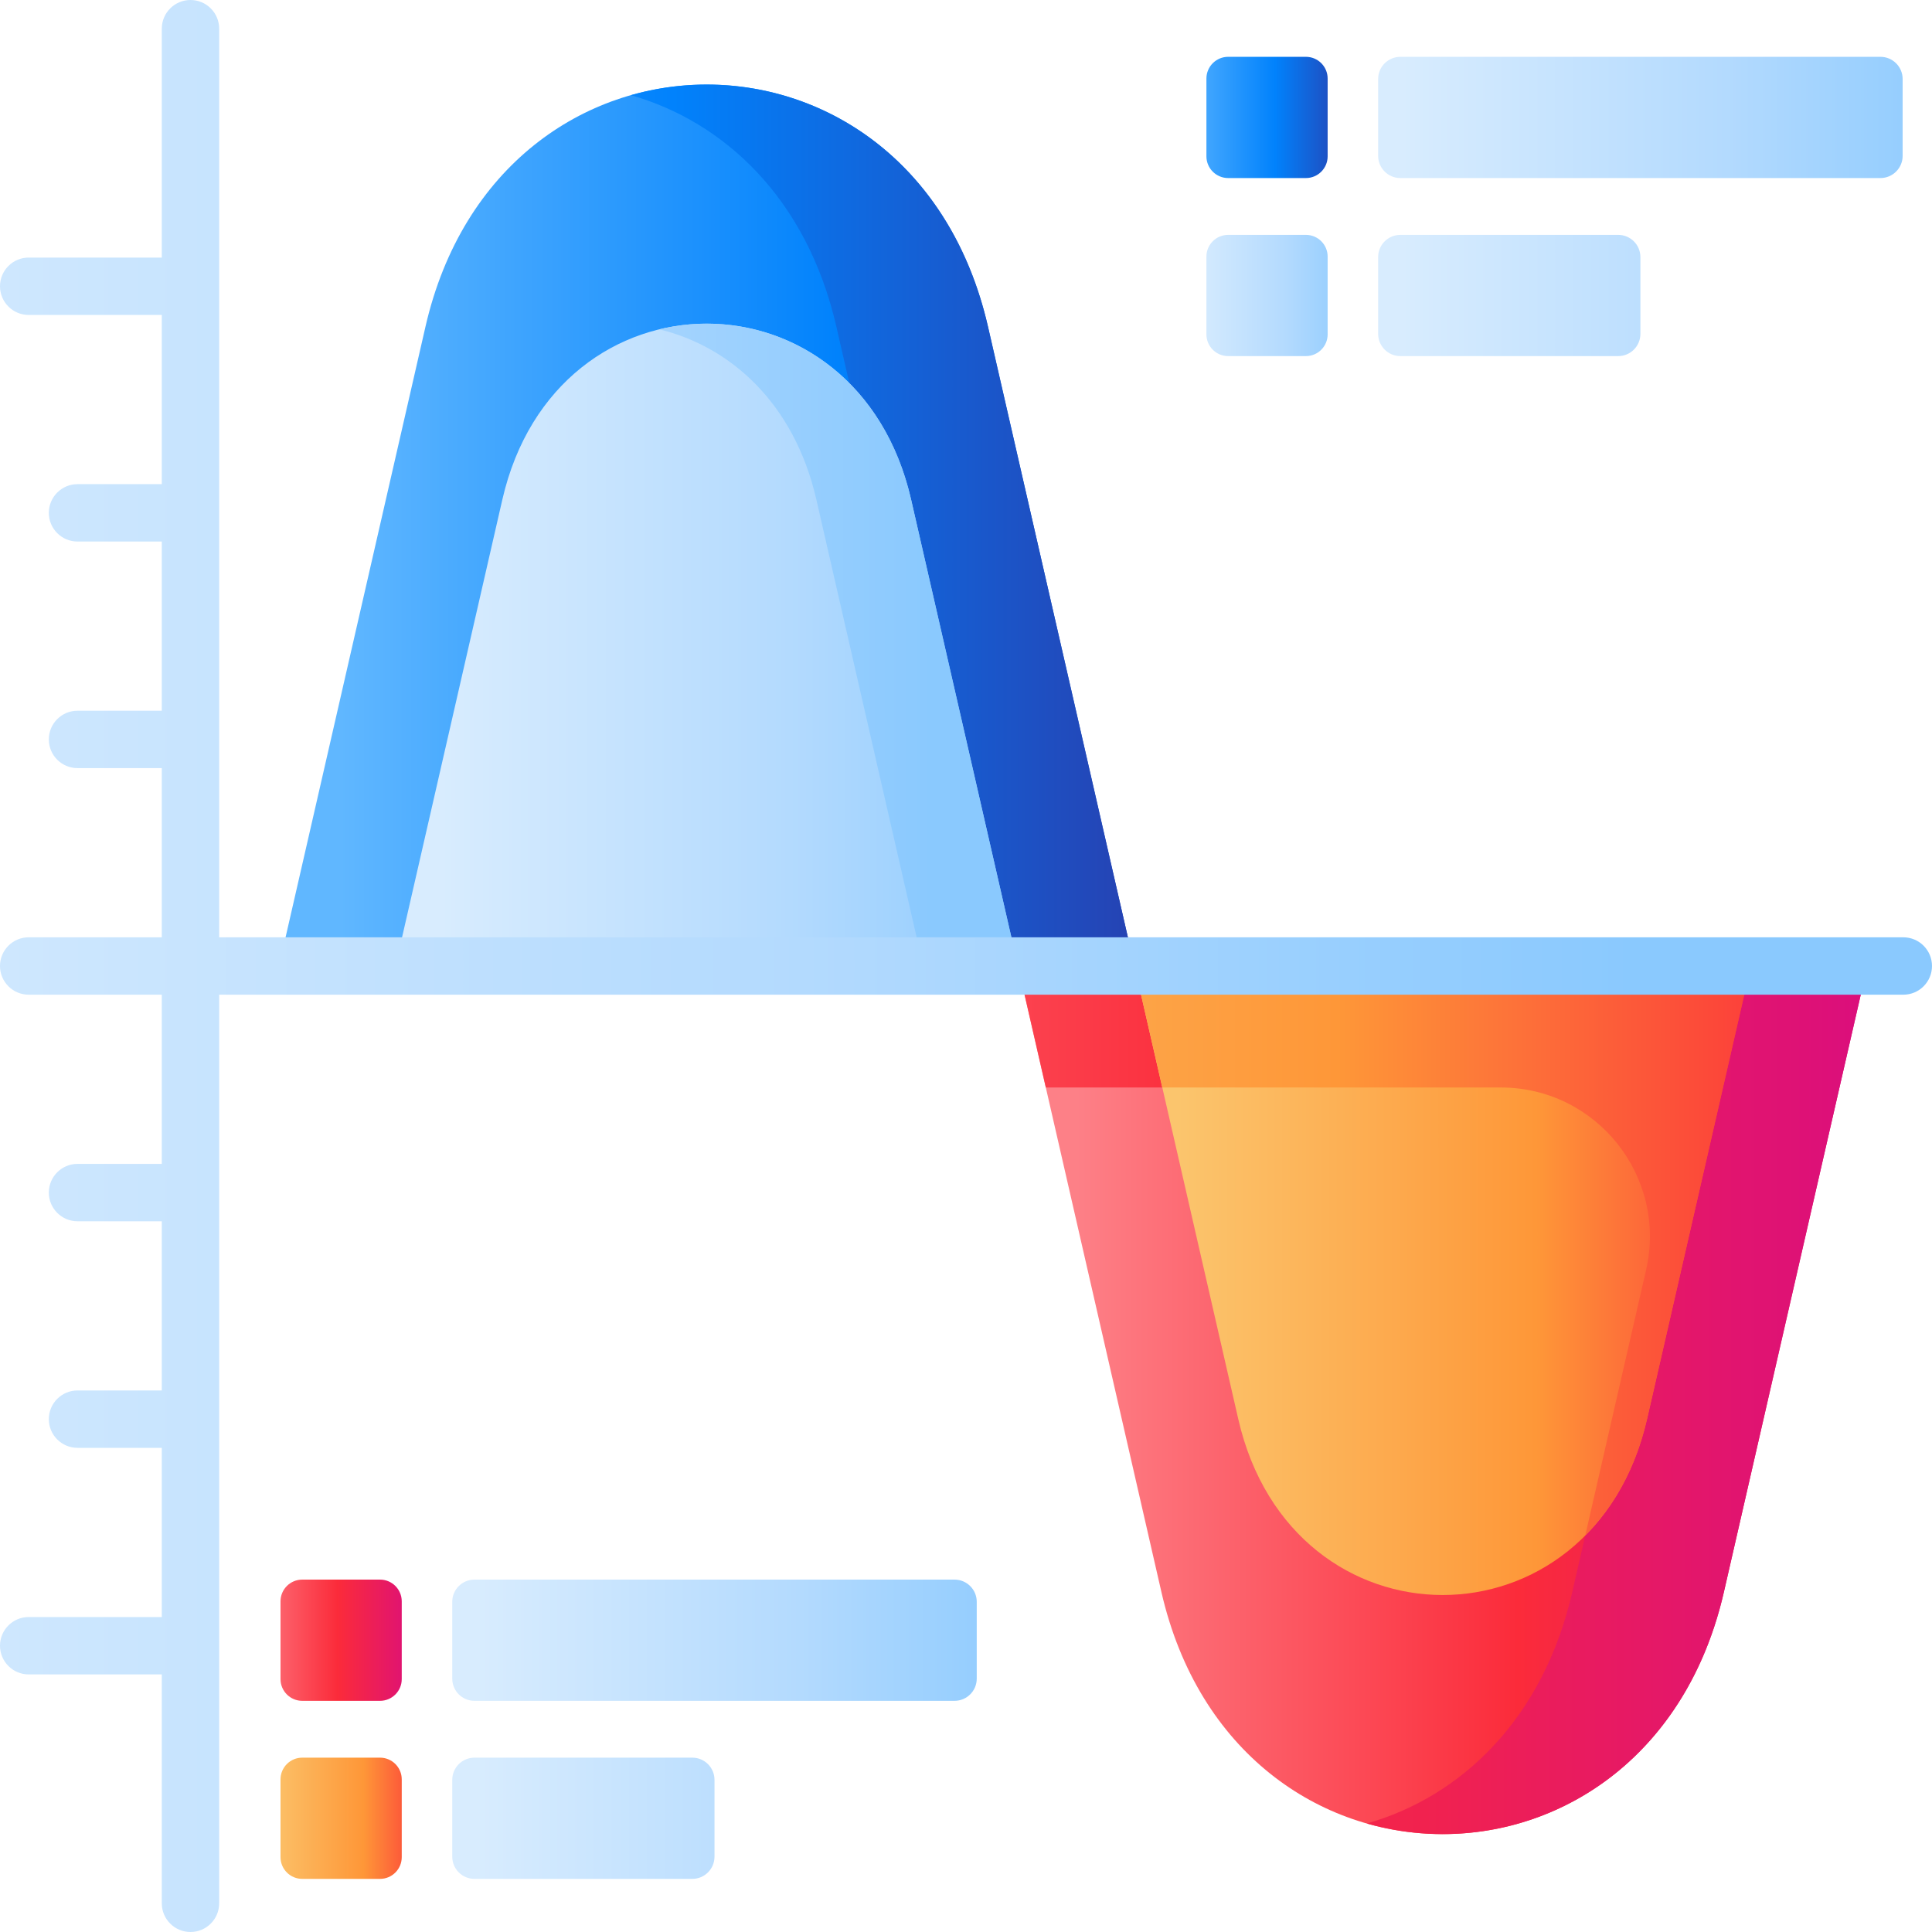 <svg id="Capa_1" enable-background="new 0 0 510 510" height="512" viewBox="0 0 510 510" width="512" xmlns="http://www.w3.org/2000/svg" xmlns:xlink="http://www.w3.org/1999/xlink"><linearGradient id="lg1"><stop offset="0" stop-color="#60b7ff"/><stop offset=".586" stop-color="#0182fc"/><stop offset="1" stop-color="#2740b0"/></linearGradient><linearGradient id="SVGID_1_" gradientUnits="userSpaceOnUse" x1="89.934" x2="313.632" xlink:href="#lg1" y1="137.779" y2="137.779"/><linearGradient id="SVGID_2_" gradientUnits="userSpaceOnUse" x1="-1" x2="304.041" xlink:href="#lg1" y1="137.785" y2="137.785"/><linearGradient id="lg2"><stop offset="0" stop-color="#d8ecfe"/><stop offset=".567" stop-color="#b3dafe"/><stop offset=".996" stop-color="#8ac9fe"/></linearGradient><linearGradient id="SVGID_3_" gradientUnits="userSpaceOnUse" x1="116.344" x2="278.9" xlink:href="#lg2" y1="169.337" y2="169.337"/><linearGradient id="SVGID_4_" gradientUnits="userSpaceOnUse" x1="-19" x2="247.227" xlink:href="#lg2" y1="169.341" y2="169.341"/><linearGradient id="lg3"><stop offset="0" stop-color="#fd8087"/><stop offset=".521" stop-color="#fb2b3a"/><stop offset="1" stop-color="#d90d80"/></linearGradient><linearGradient id="SVGID_5_" gradientTransform="matrix(1 0 0 -1 0 275.557)" gradientUnits="userSpaceOnUse" x1="284.2" x2="507.898" xlink:href="#lg3" y1="-93.143" y2="-93.143"/><linearGradient id="SVGID_6_" gradientUnits="userSpaceOnUse" x1="126" x2="502.018" xlink:href="#lg3" y1="368.699" y2="368.699"/><linearGradient id="lg4"><stop offset="0" stop-color="#fbc56d"/><stop offset=".584" stop-color="#fe9738"/><stop offset=".998" stop-color="#fb2b3a"/></linearGradient><linearGradient id="SVGID_7_" gradientTransform="matrix(1 0 0 -1 0 275.557)" gradientUnits="userSpaceOnUse" x1="310.61" x2="473.166" xlink:href="#lg4" y1="-61.585" y2="-61.585"/><linearGradient id="SVGID_8_" gradientUnits="userSpaceOnUse" x1="161" x2="490.029" xlink:href="#lg4" y1="329.291" y2="329.291"/><linearGradient id="SVGID_9_" gradientUnits="userSpaceOnUse" x1="-77" x2="433" xlink:href="#lg2" y1="255" y2="255"/><linearGradient id="SVGID_10_" gradientUnits="userSpaceOnUse" x1="370.011" x2="521.173" xlink:href="#lg2" y1="31" y2="31"/><linearGradient id="SVGID_11_" gradientUnits="userSpaceOnUse" x1="370.011" x2="521.173" xlink:href="#lg2" y1="78" y2="78"/><linearGradient id="SVGID_12_" gradientUnits="userSpaceOnUse" x1="309.5" x2="355.72" xlink:href="#lg1" y1="31" y2="31"/><linearGradient id="SVGID_13_" gradientUnits="userSpaceOnUse" x1="314.5" x2="358.73" xlink:href="#lg2" y1="78" y2="78"/><linearGradient id="SVGID_14_" gradientUnits="userSpaceOnUse" x1="125.597" x2="276.759" xlink:href="#lg2" y1="432.977" y2="432.977"/><linearGradient id="SVGID_15_" gradientUnits="userSpaceOnUse" x1="125.597" x2="276.759" xlink:href="#lg2" y1="479.977" y2="479.977"/><linearGradient id="SVGID_16_" gradientUnits="userSpaceOnUse" x1="65.086" x2="111.306" xlink:href="#lg3" y1="432.977" y2="432.977"/><linearGradient id="SVGID_17_" gradientUnits="userSpaceOnUse" x1="70.086" x2="114.316" xlink:href="#lg4" y1="479.977" y2="479.977"/><g><path d="m112.31 86.25-38.26 166.99h225.017l-38.26-166.99c-19.531-85.243-128.966-85.243-148.497 0z" fill="url(#SVGID_1_)"/><path d="m260.807 86.25c-11.807-51.531-56.465-71.897-94.258-61.126 24.725 7.047 46.514 27.413 54.238 61.126l38.26 166.989h40.02z" fill="url(#SVGID_2_)"/><path d="m132.604 131.892-27.803 121.348h163.515l-27.803-121.347c-14.192-61.945-93.716-61.945-107.909-.001z" fill="url(#SVGID_3_)"/><path d="m240.513 131.892c-8.369-36.525-39.45-51.504-66.46-44.956 18.798 4.557 35.625 19.537 41.449 44.956l27.803 121.347h25.011z" fill="url(#SVGID_4_)"/><path d="m455.073 420.229 38.26-166.989h-225.017l38.26 166.989c19.531 85.243 128.966 85.243 148.497 0z" fill="url(#SVGID_5_)"/><path d="m268.32 253.24 7.75 33.83h120.089c25.288 0 44.016 23.504 38.368 48.153l-19.477 85.007c-7.73 33.71-29.51 54.09-54.24 61.13 37.8 10.78 82.45-9.6 94.26-61.13l38.26-166.99z" fill="url(#SVGID_6_)"/><path d="m434.779 374.587 27.803-121.347h-163.515l27.803 121.347c14.193 61.944 93.717 61.944 107.909 0z" fill="url(#SVGID_7_)"/><path d="m462.582 253.24h-163.515l7.751 33.83h89.341c25.288 0 44.016 23.504 38.368 48.153l-16.066 70.119c7.502-7.539 13.346-17.784 16.318-30.755z" fill="url(#SVGID_8_)"/><path d="m502.426 247.426h-444.568v-239.852c0-4.183-3.391-7.574-7.575-7.574s-7.574 3.391-7.574 7.574v60.42h-35.135c-4.183 0-7.574 3.391-7.574 7.574s3.391 7.574 7.574 7.574h35.135v44.662h-22.247c-4.183 0-7.574 3.391-7.574 7.574s3.391 7.574 7.574 7.574h22.247v44.662h-22.247c-4.183 0-7.574 3.391-7.574 7.574s3.391 7.574 7.574 7.574h22.247v44.662h-35.135c-4.183.002-7.574 3.393-7.574 7.576s3.391 7.574 7.574 7.574h35.135v44.662h-22.247c-4.183 0-7.574 3.391-7.574 7.574s3.391 7.574 7.574 7.574h22.247v44.662h-22.247c-4.183 0-7.574 3.391-7.574 7.574s3.391 7.574 7.574 7.574h22.247v44.662h-35.135c-4.183 0-7.574 3.391-7.574 7.574s3.391 7.574 7.574 7.574h35.135v60.42c0 4.183 3.391 7.574 7.574 7.574s7.574-3.391 7.574-7.574v-239.85h444.568c4.183 0 7.574-3.391 7.574-7.574s-3.39-7.574-7.573-7.574z" fill="url(#SVGID_9_)"/><g><g><path d="m496.391 47h-126.735c-3.236 0-5.859-2.623-5.859-5.859v-20.282c0-3.236 2.623-5.859 5.859-5.859h126.735c3.236 0 5.859 2.623 5.859 5.859v20.282c0 3.236-2.624 5.859-5.859 5.859z" fill="url(#SVGID_10_)"/><path d="m427.165 94h-57.509c-3.236 0-5.859-2.623-5.859-5.859v-20.282c0-3.236 2.623-5.859 5.859-5.859h57.509c3.236 0 5.859 2.623 5.859 5.859v20.282c-.001 3.236-2.624 5.859-5.859 5.859z" fill="url(#SVGID_11_)"/></g><path d="m344.729 47h-20.53c-3.167 0-5.735-2.568-5.735-5.735v-20.53c0-3.167 2.568-5.735 5.735-5.735h20.53c3.167 0 5.735 2.568 5.735 5.735v20.53c0 3.167-2.568 5.735-5.735 5.735z" fill="url(#SVGID_12_)"/><path d="m344.729 94h-20.53c-3.167 0-5.735-2.568-5.735-5.735v-20.53c0-3.167 2.568-5.735 5.735-5.735h20.53c3.167 0 5.735 2.568 5.735 5.735v20.53c0 3.167-2.568 5.735-5.735 5.735z" fill="url(#SVGID_13_)"/></g><g><g><path d="m251.977 448.977h-126.735c-3.236 0-5.859-2.623-5.859-5.859v-20.282c0-3.236 2.623-5.859 5.859-5.859h126.735c3.236 0 5.859 2.623 5.859 5.859v20.282c0 3.236-2.623 5.859-5.859 5.859z" fill="url(#SVGID_14_)"/><path d="m182.751 495.977h-57.509c-3.236 0-5.859-2.623-5.859-5.859v-20.282c0-3.236 2.623-5.859 5.859-5.859h57.509c3.236 0 5.859 2.623 5.859 5.859v20.282c0 3.236-2.623 5.859-5.859 5.859z" fill="url(#SVGID_15_)"/></g><path d="m100.315 448.977h-20.53c-3.167 0-5.735-2.568-5.735-5.735v-20.53c0-3.167 2.568-5.735 5.735-5.735h20.53c3.167 0 5.735 2.568 5.735 5.735v20.53c0 3.167-2.567 5.735-5.735 5.735z" fill="url(#SVGID_16_)"/><path d="m100.315 495.977h-20.53c-3.167 0-5.735-2.568-5.735-5.735v-20.53c0-3.167 2.568-5.735 5.735-5.735h20.53c3.167 0 5.735 2.568 5.735 5.735v20.53c0 3.167-2.567 5.735-5.735 5.735z" fill="url(#SVGID_17_)"/></g></g></svg>